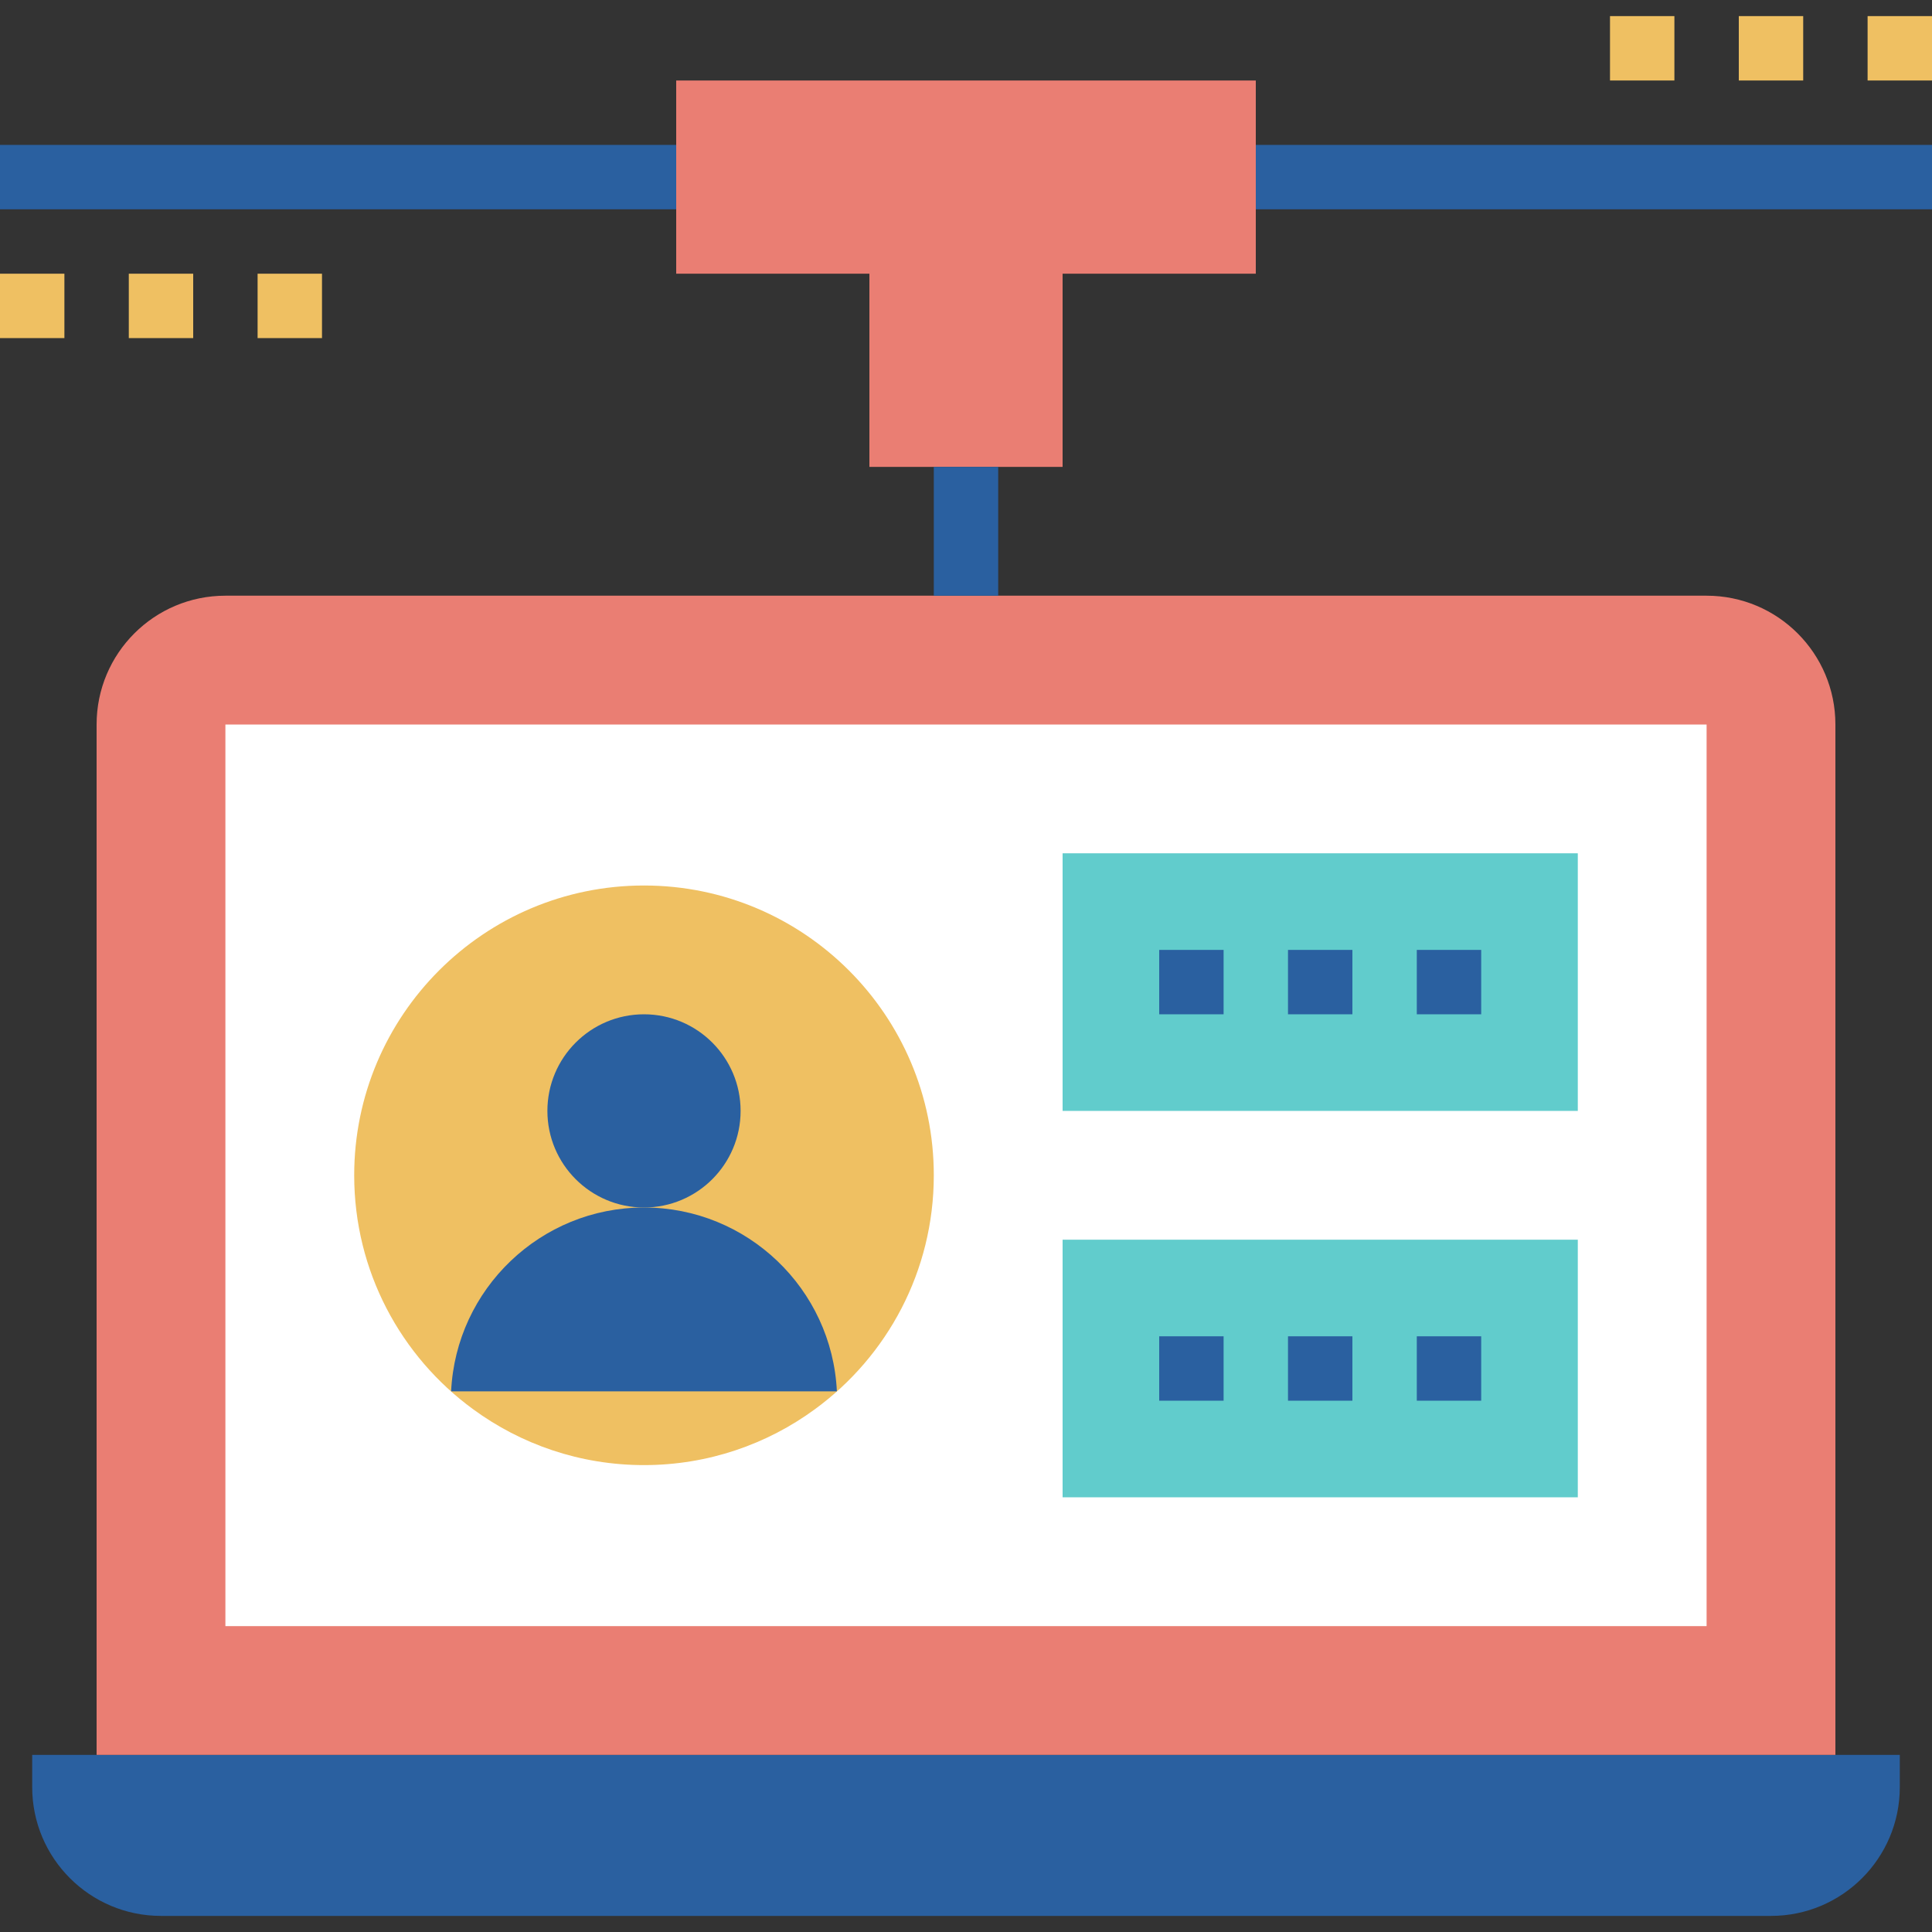 <?xml version="1.0" encoding="iso-8859-1"?>
<!-- Generator: Adobe Illustrator 19.0.0, SVG Export Plug-In . SVG Version: 6.00 Build 0)  -->
<svg version="1.1" id="Capa_1" xmlns="http://www.w3.org/2000/svg" xmlns:xlink="http://www.w3.org/1999/xlink" x="0px" y="0px"
	 viewBox="0 0 480 480" style="enable-background:new 0 0 480 480;" xml:space="preserve">
<rect x="0" y="0" width="480" height="480" fill="#333333" stroke="none"/>
<path style="fill:#2A60A0;" d="M440,476H40c-17.672,0-32-14.328-32-32v-8h464v8C472,461.672,457.672,476,440,476z"/>
<path style="fill:#EA7E73;" d="M456,180v256H24V180c0-17.68,14.32-32,32-32h368C441.68,148,456,162.32,456,180z"/>
<path style="fill:#FFFFFF;" d="M56,180v224h368V180H56z"/>
<path style="fill:#EFC062;" d="M160,220c-39.744,0-72,32.256-72,72c0,23.832,11.592,45,29.52,58.104
	C129.4,358.816,144.088,364,160,364s30.6-5.184,42.48-13.896C220.408,337,232,315.832,232,292C232,252.256,199.744,220,160,220z"/>
<g>
	<path style="fill:#2A60A0;" d="M207.92,345.68C206.72,320.24,185.68,300,160,300s-46.72,20.24-47.92,45.68H207.92z"/>
	<circle style="fill:#2A60A0;" cx="160" cy="276" r="24"/>
</g>
<rect x="264" y="212" style="fill:#61CCCC;" width="128" height="64"/>
<g>
	<rect x="320" y="236" style="fill:#2A60A0;" width="16" height="16"/>
	<rect x="288" y="236" style="fill:#2A60A0;" width="16" height="16"/>
	<rect x="352" y="236" style="fill:#2A60A0;" width="16" height="16"/>
</g>
<rect x="264" y="308" style="fill:#61CCCC;" width="128" height="64"/>
<g>
	<rect x="320" y="332" style="fill:#2A60A0;" width="16" height="16"/>
	<rect x="288" y="332" style="fill:#2A60A0;" width="16" height="16"/>
	<rect x="352" y="332" style="fill:#2A60A0;" width="16" height="16"/>
</g>
<polygon style="fill:#EA7E73;" points="312,20 312,68 264,68 264,116 216,116 216,68 168,68 168,20 "/>
<g>
	<rect x="312" y="36" style="fill:#2A60A0;" width="168" height="16"/>
	<rect y="36" style="fill:#2A60A0;" width="168" height="16"/>
	<rect x="232" y="116" style="fill:#2A60A0;" width="16" height="32"/>
</g>
<g>
	<rect y="68" style="fill:#EFC062;" width="16" height="16"/>
	<rect x="32" y="68" style="fill:#EFC062;" width="16" height="16"/>
	<rect x="64" y="68" style="fill:#EFC062;" width="16" height="16"/>
	<rect x="400" y="4" style="fill:#EFC062;" width="16" height="16"/>
	<rect x="432" y="4" style="fill:#EFC062;" width="16" height="16"/>
	<rect x="464" y="4" style="fill:#EFC062;" width="16" height="16"/>
</g>
<g>
</g>
<g>
</g>
<g>
</g>
<g>
</g>
<g>
</g>
<g>
</g>
<g>
</g>
<g>
</g>
<g>
</g>
<g>
</g>
<g>
</g>
<g>
</g>
<g>
</g>
<g>
</g>
<g>
</g>
</svg>

